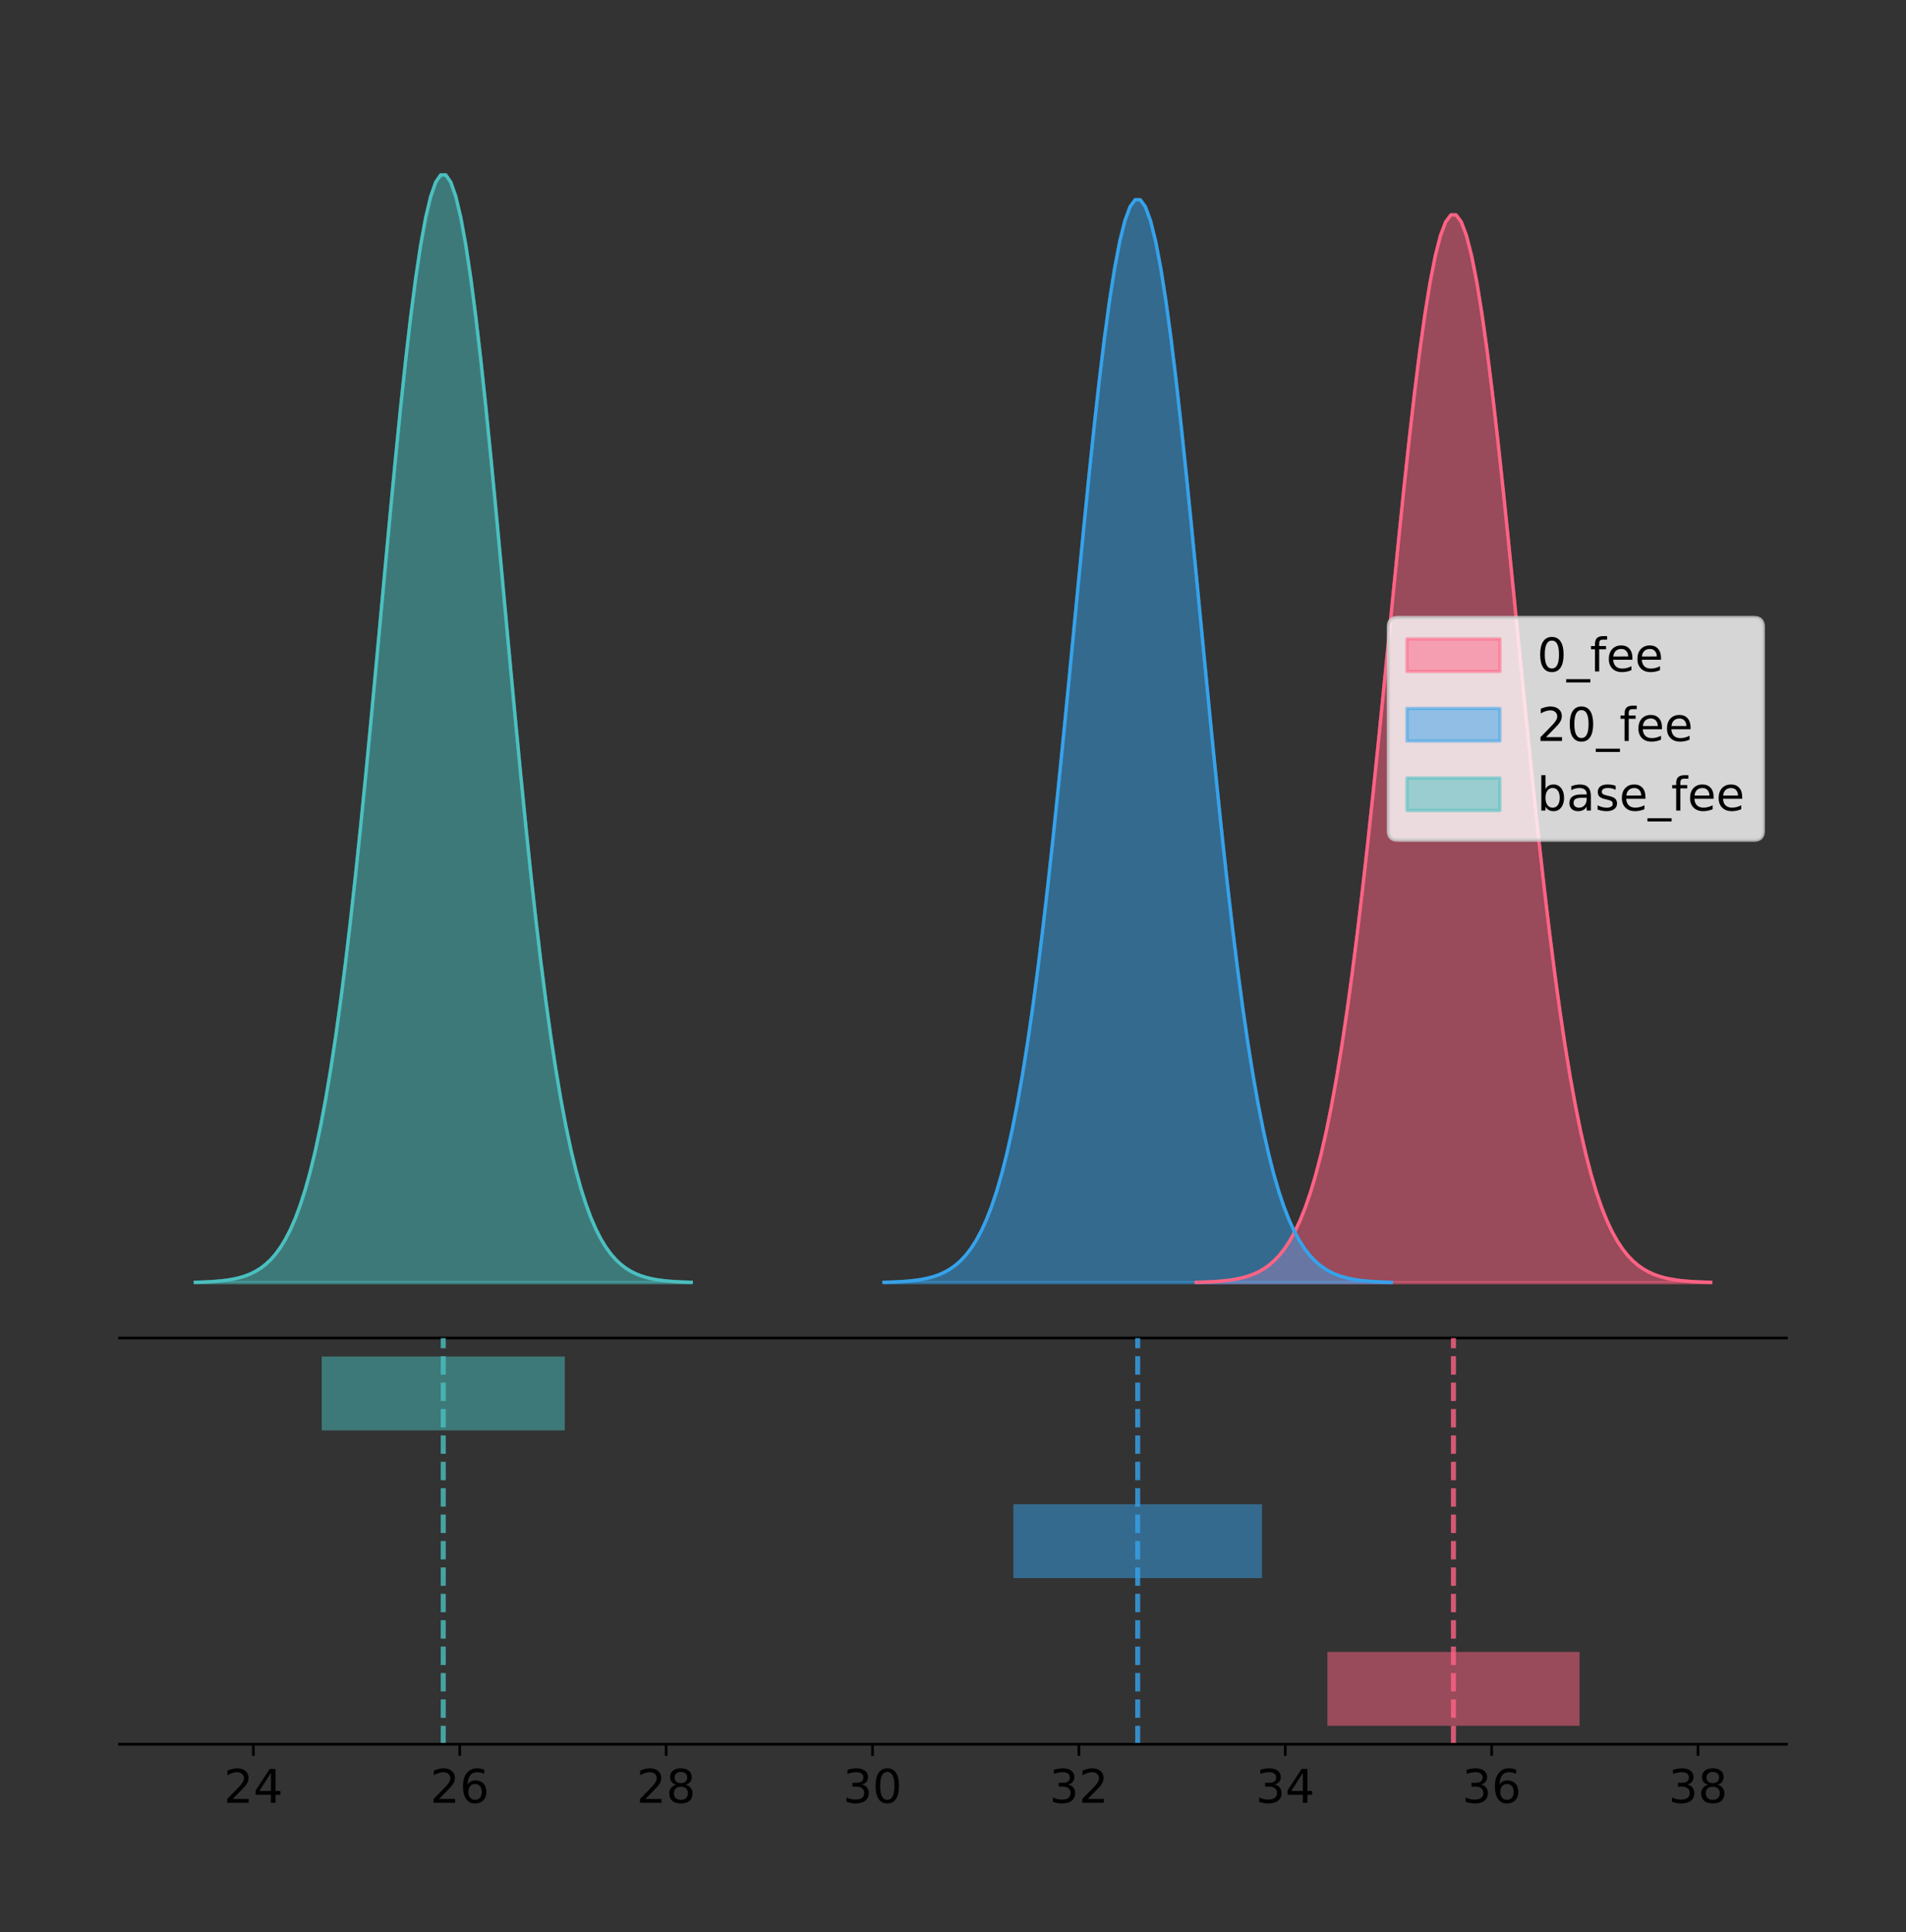 <?xml version="1.0" encoding="utf-8" standalone="no"?>
<!DOCTYPE svg PUBLIC "-//W3C//DTD SVG 1.1//EN"
  "http://www.w3.org/Graphics/SVG/1.1/DTD/svg11.dtd">
<!-- Created with matplotlib (https://matplotlib.org/) -->
<svg height="581.789pt" version="1.1" viewBox="0 0 574.2 581.789" width="574.2pt" xmlns="http://www.w3.org/2000/svg" xmlns:xlink="http://www.w3.org/1999/xlink">
 <rect x="0" y="0" width="574.2" height="581.789" fill="#333333" stroke="none"/>
 <defs>
  <style type="text/css">
*{stroke-linecap:butt;stroke-linejoin:round;}
  </style>
 </defs>
 <g id="figure_1">
  <g id="patch_1">
   <path d="M 0 581.789 
L 574.2 581.789 
L 574.2 0 
L 0 0 
z
" style="fill:none;"/>
  </g>
  <g id="axes_1">
   <g id="patch_2">
    <path d="M 36 402.93 
L 538.2 402.93 
L 538.2 36 
L 36 36 
z
" style="fill:none;"/>
   </g>
   <g id="PolyCollection_1">
    <defs>
     <path d="M 360.367 -195.538 
L 360.367 -195.646 
L 361.932 -195.687 
L 363.498 -195.741 
L 365.064 -195.814 
L 366.629 -195.911 
L 368.195 -196.039 
L 369.761 -196.205 
L 371.327 -196.422 
L 372.892 -196.701 
L 374.458 -197.058 
L 376.024 -197.511 
L 377.589 -198.084 
L 379.155 -198.801 
L 380.721 -199.692 
L 382.287 -200.793 
L 383.852 -202.143 
L 385.418 -203.784 
L 386.984 -205.767 
L 388.55 -208.145 
L 390.115 -210.973 
L 391.681 -214.314 
L 393.247 -218.228 
L 394.812 -222.78 
L 396.378 -228.033 
L 397.944 -234.045 
L 399.51 -240.874 
L 401.075 -248.566 
L 402.641 -257.159 
L 404.207 -266.679 
L 405.772 -277.135 
L 407.338 -288.519 
L 408.904 -300.801 
L 410.47 -313.93 
L 412.035 -327.83 
L 413.601 -342.399 
L 415.167 -357.512 
L 416.732 -373.018 
L 418.298 -388.742 
L 419.864 -404.49 
L 421.43 -420.051 
L 422.995 -435.201 
L 424.561 -449.708 
L 426.127 -463.339 
L 427.692 -475.864 
L 429.258 -487.065 
L 430.824 -496.74 
L 432.39 -504.711 
L 433.955 -510.828 
L 435.521 -514.972 
L 437.087 -517.065 
L 438.653 -517.065 
L 440.218 -514.972 
L 441.784 -510.828 
L 443.35 -504.711 
L 444.915 -496.74 
L 446.481 -487.065 
L 448.047 -475.864 
L 449.613 -463.339 
L 451.178 -449.708 
L 452.744 -435.201 
L 454.31 -420.051 
L 455.875 -404.49 
L 457.441 -388.742 
L 459.007 -373.018 
L 460.573 -357.512 
L 462.138 -342.399 
L 463.704 -327.83 
L 465.27 -313.93 
L 466.835 -300.801 
L 468.401 -288.519 
L 469.967 -277.135 
L 471.533 -266.679 
L 473.098 -257.159 
L 474.664 -248.566 
L 476.23 -240.874 
L 477.795 -234.045 
L 479.361 -228.033 
L 480.927 -222.78 
L 482.493 -218.228 
L 484.058 -214.314 
L 485.624 -210.973 
L 487.19 -208.145 
L 488.756 -205.767 
L 490.321 -203.784 
L 491.887 -202.143 
L 493.453 -200.793 
L 495.018 -199.692 
L 496.584 -198.801 
L 498.15 -198.084 
L 499.716 -197.511 
L 501.281 -197.058 
L 502.847 -196.701 
L 504.413 -196.422 
L 505.978 -196.205 
L 507.544 -196.039 
L 509.11 -195.911 
L 510.676 -195.814 
L 512.241 -195.741 
L 513.807 -195.687 
L 515.373 -195.646 
L 515.373 -195.538 
L 515.373 -195.538 
L 513.807 -195.538 
L 512.241 -195.538 
L 510.676 -195.538 
L 509.11 -195.538 
L 507.544 -195.538 
L 505.978 -195.538 
L 504.413 -195.538 
L 502.847 -195.538 
L 501.281 -195.538 
L 499.716 -195.538 
L 498.15 -195.538 
L 496.584 -195.538 
L 495.018 -195.538 
L 493.453 -195.538 
L 491.887 -195.538 
L 490.321 -195.538 
L 488.756 -195.538 
L 487.19 -195.538 
L 485.624 -195.538 
L 484.058 -195.538 
L 482.493 -195.538 
L 480.927 -195.538 
L 479.361 -195.538 
L 477.795 -195.538 
L 476.23 -195.538 
L 474.664 -195.538 
L 473.098 -195.538 
L 471.533 -195.538 
L 469.967 -195.538 
L 468.401 -195.538 
L 466.835 -195.538 
L 465.27 -195.538 
L 463.704 -195.538 
L 462.138 -195.538 
L 460.573 -195.538 
L 459.007 -195.538 
L 457.441 -195.538 
L 455.875 -195.538 
L 454.31 -195.538 
L 452.744 -195.538 
L 451.178 -195.538 
L 449.613 -195.538 
L 448.047 -195.538 
L 446.481 -195.538 
L 444.915 -195.538 
L 443.35 -195.538 
L 441.784 -195.538 
L 440.218 -195.538 
L 438.653 -195.538 
L 437.087 -195.538 
L 435.521 -195.538 
L 433.955 -195.538 
L 432.39 -195.538 
L 430.824 -195.538 
L 429.258 -195.538 
L 427.692 -195.538 
L 426.127 -195.538 
L 424.561 -195.538 
L 422.995 -195.538 
L 421.43 -195.538 
L 419.864 -195.538 
L 418.298 -195.538 
L 416.732 -195.538 
L 415.167 -195.538 
L 413.601 -195.538 
L 412.035 -195.538 
L 410.47 -195.538 
L 408.904 -195.538 
L 407.338 -195.538 
L 405.772 -195.538 
L 404.207 -195.538 
L 402.641 -195.538 
L 401.075 -195.538 
L 399.51 -195.538 
L 397.944 -195.538 
L 396.378 -195.538 
L 394.812 -195.538 
L 393.247 -195.538 
L 391.681 -195.538 
L 390.115 -195.538 
L 388.55 -195.538 
L 386.984 -195.538 
L 385.418 -195.538 
L 383.852 -195.538 
L 382.287 -195.538 
L 380.721 -195.538 
L 379.155 -195.538 
L 377.589 -195.538 
L 376.024 -195.538 
L 374.458 -195.538 
L 372.892 -195.538 
L 371.327 -195.538 
L 369.761 -195.538 
L 368.195 -195.538 
L 366.629 -195.538 
L 365.064 -195.538 
L 363.498 -195.538 
L 361.932 -195.538 
L 360.367 -195.538 
z
" id="m74e2a6f963" style="stroke:#ff6384;stroke-opacity:0.5;"/>
    </defs>
    <g clip-path="url(#p741402eec2)">
     <use style="fill:#ff6384;fill-opacity:0.5;stroke:#ff6384;stroke-opacity:0.5;" x="0" xlink:href="#m74e2a6f963" y="581.789"/>
    </g>
   </g>
   <g id="PolyCollection_2">
    <defs>
     <path d="M 266.327 -195.538 
L 266.327 -195.647 
L 267.871 -195.689 
L 269.415 -195.744 
L 270.959 -195.818 
L 272.502 -195.917 
L 274.046 -196.046 
L 275.59 -196.215 
L 277.134 -196.434 
L 278.677 -196.717 
L 280.221 -197.079 
L 281.765 -197.539 
L 283.309 -198.12 
L 284.853 -198.847 
L 286.396 -199.751 
L 287.94 -200.868 
L 289.484 -202.236 
L 291.028 -203.902 
L 292.572 -205.913 
L 294.115 -208.324 
L 295.659 -211.193 
L 297.203 -214.58 
L 298.747 -218.55 
L 300.29 -223.167 
L 301.834 -228.494 
L 303.378 -234.592 
L 304.922 -241.518 
L 306.466 -249.319 
L 308.009 -258.035 
L 309.553 -267.69 
L 311.097 -278.294 
L 312.641 -289.84 
L 314.185 -302.296 
L 315.728 -315.612 
L 317.272 -329.709 
L 318.816 -344.486 
L 320.36 -359.813 
L 321.903 -375.539 
L 323.447 -391.487 
L 324.991 -407.459 
L 326.535 -423.241 
L 328.079 -438.606 
L 329.622 -453.319 
L 331.166 -467.143 
L 332.71 -479.847 
L 334.254 -491.207 
L 335.798 -501.02 
L 337.341 -509.104 
L 338.885 -515.307 
L 340.429 -519.511 
L 341.973 -521.633 
L 343.516 -521.633 
L 345.06 -519.511 
L 346.604 -515.307 
L 348.148 -509.104 
L 349.692 -501.02 
L 351.235 -491.207 
L 352.779 -479.847 
L 354.323 -467.143 
L 355.867 -453.319 
L 357.411 -438.606 
L 358.954 -423.241 
L 360.498 -407.459 
L 362.042 -391.487 
L 363.586 -375.539 
L 365.129 -359.813 
L 366.673 -344.486 
L 368.217 -329.709 
L 369.761 -315.612 
L 371.305 -302.296 
L 372.848 -289.84 
L 374.392 -278.294 
L 375.936 -267.69 
L 377.48 -258.035 
L 379.024 -249.319 
L 380.567 -241.518 
L 382.111 -234.592 
L 383.655 -228.494 
L 385.199 -223.167 
L 386.742 -218.55 
L 388.286 -214.58 
L 389.83 -211.193 
L 391.374 -208.324 
L 392.918 -205.913 
L 394.461 -203.902 
L 396.005 -202.236 
L 397.549 -200.868 
L 399.093 -199.751 
L 400.637 -198.847 
L 402.18 -198.12 
L 403.724 -197.539 
L 405.268 -197.079 
L 406.812 -196.717 
L 408.355 -196.434 
L 409.899 -196.215 
L 411.443 -196.046 
L 412.987 -195.917 
L 414.531 -195.818 
L 416.074 -195.744 
L 417.618 -195.689 
L 419.162 -195.647 
L 419.162 -195.538 
L 419.162 -195.538 
L 417.618 -195.538 
L 416.074 -195.538 
L 414.531 -195.538 
L 412.987 -195.538 
L 411.443 -195.538 
L 409.899 -195.538 
L 408.355 -195.538 
L 406.812 -195.538 
L 405.268 -195.538 
L 403.724 -195.538 
L 402.18 -195.538 
L 400.637 -195.538 
L 399.093 -195.538 
L 397.549 -195.538 
L 396.005 -195.538 
L 394.461 -195.538 
L 392.918 -195.538 
L 391.374 -195.538 
L 389.83 -195.538 
L 388.286 -195.538 
L 386.742 -195.538 
L 385.199 -195.538 
L 383.655 -195.538 
L 382.111 -195.538 
L 380.567 -195.538 
L 379.024 -195.538 
L 377.48 -195.538 
L 375.936 -195.538 
L 374.392 -195.538 
L 372.848 -195.538 
L 371.305 -195.538 
L 369.761 -195.538 
L 368.217 -195.538 
L 366.673 -195.538 
L 365.129 -195.538 
L 363.586 -195.538 
L 362.042 -195.538 
L 360.498 -195.538 
L 358.954 -195.538 
L 357.411 -195.538 
L 355.867 -195.538 
L 354.323 -195.538 
L 352.779 -195.538 
L 351.235 -195.538 
L 349.692 -195.538 
L 348.148 -195.538 
L 346.604 -195.538 
L 345.06 -195.538 
L 343.516 -195.538 
L 341.973 -195.538 
L 340.429 -195.538 
L 338.885 -195.538 
L 337.341 -195.538 
L 335.798 -195.538 
L 334.254 -195.538 
L 332.71 -195.538 
L 331.166 -195.538 
L 329.622 -195.538 
L 328.079 -195.538 
L 326.535 -195.538 
L 324.991 -195.538 
L 323.447 -195.538 
L 321.903 -195.538 
L 320.36 -195.538 
L 318.816 -195.538 
L 317.272 -195.538 
L 315.728 -195.538 
L 314.185 -195.538 
L 312.641 -195.538 
L 311.097 -195.538 
L 309.553 -195.538 
L 308.009 -195.538 
L 306.466 -195.538 
L 304.922 -195.538 
L 303.378 -195.538 
L 301.834 -195.538 
L 300.29 -195.538 
L 298.747 -195.538 
L 297.203 -195.538 
L 295.659 -195.538 
L 294.115 -195.538 
L 292.572 -195.538 
L 291.028 -195.538 
L 289.484 -195.538 
L 287.94 -195.538 
L 286.396 -195.538 
L 284.853 -195.538 
L 283.309 -195.538 
L 281.765 -195.538 
L 280.221 -195.538 
L 278.677 -195.538 
L 277.134 -195.538 
L 275.59 -195.538 
L 274.046 -195.538 
L 272.502 -195.538 
L 270.959 -195.538 
L 269.415 -195.538 
L 267.871 -195.538 
L 266.327 -195.538 
z
" id="m1256fd3ea9" style="stroke:#36a2eb;stroke-opacity:0.5;"/>
    </defs>
    <g clip-path="url(#p741402eec2)">
     <use style="fill:#36a2eb;fill-opacity:0.5;stroke:#36a2eb;stroke-opacity:0.5;" x="0" xlink:href="#m1256fd3ea9" y="581.789"/>
    </g>
   </g>
   <g id="PolyCollection_3">
    <defs>
     <path d="M 58.827 -195.538 
L 58.827 -195.65 
L 60.336 -195.692 
L 61.846 -195.749 
L 63.355 -195.825 
L 64.864 -195.925 
L 66.373 -196.058 
L 67.882 -196.23 
L 69.392 -196.455 
L 70.901 -196.744 
L 72.41 -197.115 
L 73.919 -197.585 
L 75.428 -198.179 
L 76.937 -198.923 
L 78.447 -199.848 
L 79.956 -200.99 
L 81.465 -202.39 
L 82.974 -204.093 
L 84.483 -206.151 
L 85.992 -208.617 
L 87.502 -211.552 
L 89.011 -215.017 
L 90.52 -219.078 
L 92.029 -223.801 
L 93.538 -229.25 
L 95.048 -235.488 
L 96.557 -242.572 
L 98.066 -250.552 
L 99.575 -259.468 
L 101.084 -269.344 
L 102.593 -280.192 
L 104.103 -292.002 
L 105.612 -304.744 
L 107.121 -318.365 
L 108.63 -332.786 
L 110.139 -347.901 
L 111.649 -363.58 
L 113.158 -379.667 
L 114.667 -395.98 
L 116.176 -412.318 
L 117.685 -428.462 
L 119.194 -444.18 
L 120.704 -459.23 
L 122.213 -473.372 
L 123.722 -486.366 
L 125.231 -497.987 
L 126.74 -508.025 
L 128.25 -516.294 
L 129.759 -522.64 
L 131.268 -526.94 
L 132.777 -529.111 
L 134.286 -529.111 
L 135.795 -526.94 
L 137.305 -522.64 
L 138.814 -516.294 
L 140.323 -508.025 
L 141.832 -497.987 
L 143.341 -486.366 
L 144.85 -473.372 
L 146.36 -459.23 
L 147.869 -444.18 
L 149.378 -428.462 
L 150.887 -412.318 
L 152.396 -395.98 
L 153.906 -379.667 
L 155.415 -363.58 
L 156.924 -347.901 
L 158.433 -332.786 
L 159.942 -318.365 
L 161.451 -304.744 
L 162.961 -292.002 
L 164.47 -280.192 
L 165.979 -269.344 
L 167.488 -259.468 
L 168.997 -250.552 
L 170.507 -242.572 
L 172.016 -235.488 
L 173.525 -229.25 
L 175.034 -223.801 
L 176.543 -219.078 
L 178.052 -215.017 
L 179.562 -211.552 
L 181.071 -208.617 
L 182.58 -206.151 
L 184.089 -204.093 
L 185.598 -202.39 
L 187.107 -200.99 
L 188.617 -199.848 
L 190.126 -198.923 
L 191.635 -198.179 
L 193.144 -197.585 
L 194.653 -197.115 
L 196.163 -196.744 
L 197.672 -196.455 
L 199.181 -196.23 
L 200.69 -196.058 
L 202.199 -195.925 
L 203.708 -195.825 
L 205.218 -195.749 
L 206.727 -195.692 
L 208.236 -195.65 
L 208.236 -195.538 
L 208.236 -195.538 
L 206.727 -195.538 
L 205.218 -195.538 
L 203.708 -195.538 
L 202.199 -195.538 
L 200.69 -195.538 
L 199.181 -195.538 
L 197.672 -195.538 
L 196.163 -195.538 
L 194.653 -195.538 
L 193.144 -195.538 
L 191.635 -195.538 
L 190.126 -195.538 
L 188.617 -195.538 
L 187.107 -195.538 
L 185.598 -195.538 
L 184.089 -195.538 
L 182.58 -195.538 
L 181.071 -195.538 
L 179.562 -195.538 
L 178.052 -195.538 
L 176.543 -195.538 
L 175.034 -195.538 
L 173.525 -195.538 
L 172.016 -195.538 
L 170.507 -195.538 
L 168.997 -195.538 
L 167.488 -195.538 
L 165.979 -195.538 
L 164.47 -195.538 
L 162.961 -195.538 
L 161.451 -195.538 
L 159.942 -195.538 
L 158.433 -195.538 
L 156.924 -195.538 
L 155.415 -195.538 
L 153.906 -195.538 
L 152.396 -195.538 
L 150.887 -195.538 
L 149.378 -195.538 
L 147.869 -195.538 
L 146.36 -195.538 
L 144.85 -195.538 
L 143.341 -195.538 
L 141.832 -195.538 
L 140.323 -195.538 
L 138.814 -195.538 
L 137.305 -195.538 
L 135.795 -195.538 
L 134.286 -195.538 
L 132.777 -195.538 
L 131.268 -195.538 
L 129.759 -195.538 
L 128.25 -195.538 
L 126.74 -195.538 
L 125.231 -195.538 
L 123.722 -195.538 
L 122.213 -195.538 
L 120.704 -195.538 
L 119.194 -195.538 
L 117.685 -195.538 
L 116.176 -195.538 
L 114.667 -195.538 
L 113.158 -195.538 
L 111.649 -195.538 
L 110.139 -195.538 
L 108.63 -195.538 
L 107.121 -195.538 
L 105.612 -195.538 
L 104.103 -195.538 
L 102.593 -195.538 
L 101.084 -195.538 
L 99.575 -195.538 
L 98.066 -195.538 
L 96.557 -195.538 
L 95.048 -195.538 
L 93.538 -195.538 
L 92.029 -195.538 
L 90.52 -195.538 
L 89.011 -195.538 
L 87.502 -195.538 
L 85.992 -195.538 
L 84.483 -195.538 
L 82.974 -195.538 
L 81.465 -195.538 
L 79.956 -195.538 
L 78.447 -195.538 
L 76.937 -195.538 
L 75.428 -195.538 
L 73.919 -195.538 
L 72.41 -195.538 
L 70.901 -195.538 
L 69.392 -195.538 
L 67.882 -195.538 
L 66.373 -195.538 
L 64.864 -195.538 
L 63.355 -195.538 
L 61.846 -195.538 
L 60.336 -195.538 
L 58.827 -195.538 
z
" id="m76ec51b181" style="stroke:#4bc0c0;stroke-opacity:0.5;"/>
    </defs>
    <g clip-path="url(#p741402eec2)">
     <use style="fill:#4bc0c0;fill-opacity:0.5;stroke:#4bc0c0;stroke-opacity:0.5;" x="0" xlink:href="#m76ec51b181" y="581.789"/>
    </g>
   </g>
   <g id="line2d_1">
    <path clip-path="url(#p741402eec2)" d="M 360.367 386.143 
L 361.932 386.103 
L 363.498 386.048 
L 365.064 385.975 
L 366.629 385.878 
L 368.195 385.751 
L 369.761 385.584 
L 371.327 385.368 
L 372.892 385.089 
L 374.458 384.732 
L 376.024 384.278 
L 377.589 383.706 
L 379.155 382.989 
L 380.721 382.097 
L 382.287 380.996 
L 383.852 379.647 
L 385.418 378.005 
L 386.984 376.022 
L 388.55 373.645 
L 390.115 370.816 
L 391.681 367.476 
L 393.247 363.561 
L 394.812 359.009 
L 396.378 353.757 
L 397.944 347.744 
L 399.51 340.916 
L 401.075 333.224 
L 402.641 324.63 
L 404.207 315.11 
L 405.772 304.654 
L 407.338 293.271 
L 408.904 280.988 
L 410.47 267.859 
L 412.035 253.96 
L 413.601 239.39 
L 415.167 224.277 
L 416.732 208.772 
L 418.298 193.047 
L 419.864 177.299 
L 421.43 161.738 
L 422.995 146.588 
L 424.561 132.081 
L 426.127 118.451 
L 427.692 105.925 
L 429.258 94.724 
L 430.824 85.049 
L 432.39 77.078 
L 433.955 70.962 
L 435.521 66.817 
L 437.087 64.724 
L 438.653 64.724 
L 440.218 66.817 
L 441.784 70.962 
L 443.35 77.078 
L 444.915 85.049 
L 446.481 94.724 
L 448.047 105.925 
L 449.613 118.451 
L 451.178 132.081 
L 452.744 146.588 
L 454.31 161.738 
L 455.875 177.299 
L 457.441 193.047 
L 459.007 208.772 
L 460.573 224.277 
L 462.138 239.39 
L 463.704 253.96 
L 465.27 267.859 
L 466.835 280.988 
L 468.401 293.271 
L 469.967 304.654 
L 471.533 315.11 
L 473.098 324.63 
L 474.664 333.224 
L 476.23 340.916 
L 477.795 347.744 
L 479.361 353.757 
L 480.927 359.009 
L 482.493 363.561 
L 484.058 367.476 
L 485.624 370.816 
L 487.19 373.645 
L 488.756 376.022 
L 490.321 378.005 
L 491.887 379.647 
L 493.453 380.996 
L 495.018 382.097 
L 496.584 382.989 
L 498.15 383.706 
L 499.716 384.278 
L 501.281 384.732 
L 502.847 385.089 
L 504.413 385.368 
L 505.978 385.584 
L 507.544 385.751 
L 509.11 385.878 
L 510.676 385.975 
L 512.241 386.048 
L 513.807 386.103 
L 515.373 386.143 
" style="fill:none;stroke:#ff6384;stroke-linecap:square;"/>
   </g>
   <g id="line2d_2">
    <path clip-path="url(#p741402eec2)" d="M 266.327 386.142 
L 267.871 386.101 
L 269.415 386.045 
L 270.959 385.971 
L 272.502 385.873 
L 274.046 385.743 
L 275.59 385.574 
L 277.134 385.355 
L 278.677 385.072 
L 280.221 384.71 
L 281.765 384.25 
L 283.309 383.67 
L 284.853 382.942 
L 286.396 382.038 
L 287.94 380.922 
L 289.484 379.553 
L 291.028 377.888 
L 292.572 375.877 
L 294.115 373.466 
L 295.659 370.597 
L 297.203 367.209 
L 298.747 363.239 
L 300.29 358.622 
L 301.834 353.295 
L 303.378 347.197 
L 304.922 340.271 
L 306.466 332.47 
L 308.009 323.755 
L 309.553 314.1 
L 311.097 303.495 
L 312.641 291.95 
L 314.185 279.493 
L 315.728 266.177 
L 317.272 252.08 
L 318.816 237.304 
L 320.36 221.976 
L 321.903 206.25 
L 323.447 190.303 
L 324.991 174.331 
L 326.535 158.548 
L 328.079 143.183 
L 329.622 128.47 
L 331.166 114.646 
L 332.71 101.943 
L 334.254 90.583 
L 335.798 80.77 
L 337.341 72.686 
L 338.885 66.482 
L 340.429 62.279 
L 341.973 60.156 
L 343.516 60.156 
L 345.06 62.279 
L 346.604 66.482 
L 348.148 72.686 
L 349.692 80.77 
L 351.235 90.583 
L 352.779 101.943 
L 354.323 114.646 
L 355.867 128.47 
L 357.411 143.183 
L 358.954 158.548 
L 360.498 174.331 
L 362.042 190.303 
L 363.586 206.25 
L 365.129 221.976 
L 366.673 237.304 
L 368.217 252.08 
L 369.761 266.177 
L 371.305 279.493 
L 372.848 291.95 
L 374.392 303.495 
L 375.936 314.1 
L 377.48 323.755 
L 379.024 332.47 
L 380.567 340.271 
L 382.111 347.197 
L 383.655 353.295 
L 385.199 358.622 
L 386.742 363.239 
L 388.286 367.209 
L 389.83 370.597 
L 391.374 373.466 
L 392.918 375.877 
L 394.461 377.888 
L 396.005 379.553 
L 397.549 380.922 
L 399.093 382.038 
L 400.637 382.942 
L 402.18 383.67 
L 403.724 384.25 
L 405.268 384.71 
L 406.812 385.072 
L 408.355 385.355 
L 409.899 385.574 
L 411.443 385.743 
L 412.987 385.873 
L 414.531 385.971 
L 416.074 386.045 
L 417.618 386.101 
L 419.162 386.142 
" style="fill:none;stroke:#36a2eb;stroke-linecap:square;"/>
   </g>
   <g id="line2d_3">
    <path clip-path="url(#p741402eec2)" d="M 58.827 386.139 
L 60.336 386.097 
L 61.846 386.04 
L 63.355 385.965 
L 64.864 385.864 
L 66.373 385.732 
L 67.882 385.559 
L 69.392 385.334 
L 70.901 385.045 
L 72.41 384.675 
L 73.919 384.204 
L 75.428 383.61 
L 76.937 382.867 
L 78.447 381.941 
L 79.956 380.799 
L 81.465 379.399 
L 82.974 377.696 
L 84.483 375.639 
L 85.992 373.172 
L 87.502 370.238 
L 89.011 366.772 
L 90.52 362.711 
L 92.029 357.989 
L 93.538 352.539 
L 95.048 346.301 
L 96.557 339.217 
L 98.066 331.237 
L 99.575 322.322 
L 101.084 312.445 
L 102.593 301.597 
L 104.103 289.787 
L 105.612 277.045 
L 107.121 263.424 
L 108.63 249.004 
L 110.139 233.888 
L 111.649 218.209 
L 113.158 202.123 
L 114.667 185.809 
L 116.176 169.471 
L 117.685 153.327 
L 119.194 137.61 
L 120.704 122.559 
L 122.213 108.418 
L 123.722 95.423 
L 125.231 83.803 
L 126.74 73.765 
L 128.25 65.495 
L 129.759 59.15 
L 131.268 54.85 
L 132.777 52.679 
L 134.286 52.679 
L 135.795 54.85 
L 137.305 59.15 
L 138.814 65.495 
L 140.323 73.765 
L 141.832 83.803 
L 143.341 95.423 
L 144.85 108.418 
L 146.36 122.559 
L 147.869 137.61 
L 149.378 153.327 
L 150.887 169.471 
L 152.396 185.809 
L 153.906 202.123 
L 155.415 218.209 
L 156.924 233.888 
L 158.433 249.004 
L 159.942 263.424 
L 161.451 277.045 
L 162.961 289.787 
L 164.47 301.597 
L 165.979 312.445 
L 167.488 322.322 
L 168.997 331.237 
L 170.507 339.217 
L 172.016 346.301 
L 173.525 352.539 
L 175.034 357.989 
L 176.543 362.711 
L 178.052 366.772 
L 179.562 370.238 
L 181.071 373.172 
L 182.58 375.639 
L 184.089 377.696 
L 185.598 379.399 
L 187.107 380.799 
L 188.617 381.941 
L 190.126 382.867 
L 191.635 383.61 
L 193.144 384.204 
L 194.653 384.675 
L 196.163 385.045 
L 197.672 385.334 
L 199.181 385.559 
L 200.69 385.732 
L 202.199 385.864 
L 203.708 385.965 
L 205.218 386.04 
L 206.727 386.097 
L 208.236 386.139 
" style="fill:none;stroke:#4bc0c0;stroke-linecap:square;"/>
   </g>
   <g id="patch_3">
    <path d="M 36 402.93 
L 538.2 402.93 
" style="fill:none;stroke:#000000;stroke-linecap:square;stroke-linejoin:miter;stroke-width:0.8;"/>
   </g>
   <g id="legend_1">
    <g id="patch_4">
     <path d="M 421.068 252.973 
L 528.4 252.973 
Q 531.2 252.973 531.2 250.173 
L 531.2 188.757 
Q 531.2 185.957 528.4 185.957 
L 421.068 185.957 
Q 418.268 185.957 418.268 188.757 
L 418.268 250.173 
Q 418.268 252.973 421.068 252.973 
z
" style="fill:#ffffff;opacity:0.8;stroke:#cccccc;stroke-linejoin:miter;"/>
    </g>
    <g id="patch_5">
     <path d="M 423.868 202.195 
L 451.868 202.195 
L 451.868 192.395 
L 423.868 192.395 
z
" style="fill:#ff6384;opacity:0.5;stroke:#ff6384;stroke-linejoin:miter;"/>
    </g>
    <g id="text_1">
     <!-- 0_fee -->
     <defs>
      <path d="M 31.781 66.406 
Q 24.172 66.406 20.328 58.906 
Q 16.5 51.422 16.5 36.375 
Q 16.5 21.391 20.328 13.891 
Q 24.172 6.391 31.781 6.391 
Q 39.453 6.391 43.281 13.891 
Q 47.125 21.391 47.125 36.375 
Q 47.125 51.422 43.281 58.906 
Q 39.453 66.406 31.781 66.406 
z
M 31.781 74.219 
Q 44.047 74.219 50.516 64.516 
Q 56.984 54.828 56.984 36.375 
Q 56.984 17.969 50.516 8.266 
Q 44.047 -1.422 31.781 -1.422 
Q 19.531 -1.422 13.062 8.266 
Q 6.594 17.969 6.594 36.375 
Q 6.594 54.828 13.062 64.516 
Q 19.531 74.219 31.781 74.219 
z
" id="DejaVuSans-48"/>
      <path d="M 50.984 -16.609 
L 50.984 -23.578 
L -0.984 -23.578 
L -0.984 -16.609 
z
" id="DejaVuSans-95"/>
      <path d="M 37.109 75.984 
L 37.109 68.5 
L 28.516 68.5 
Q 23.688 68.5 21.797 66.547 
Q 19.922 64.594 19.922 59.516 
L 19.922 54.688 
L 34.719 54.688 
L 34.719 47.703 
L 19.922 47.703 
L 19.922 0 
L 10.891 0 
L 10.891 47.703 
L 2.297 47.703 
L 2.297 54.688 
L 10.891 54.688 
L 10.891 58.5 
Q 10.891 67.625 15.141 71.797 
Q 19.391 75.984 28.609 75.984 
z
" id="DejaVuSans-102"/>
      <path d="M 56.203 29.594 
L 56.203 25.203 
L 14.891 25.203 
Q 15.484 15.922 20.484 11.062 
Q 25.484 6.203 34.422 6.203 
Q 39.594 6.203 44.453 7.469 
Q 49.312 8.734 54.109 11.281 
L 54.109 2.781 
Q 49.266 0.734 44.188 -0.344 
Q 39.109 -1.422 33.891 -1.422 
Q 20.797 -1.422 13.156 6.188 
Q 5.516 13.812 5.516 26.812 
Q 5.516 40.234 12.766 48.109 
Q 20.016 56 32.328 56 
Q 43.359 56 49.781 48.891 
Q 56.203 41.797 56.203 29.594 
z
M 47.219 32.234 
Q 47.125 39.594 43.094 43.984 
Q 39.062 48.391 32.422 48.391 
Q 24.906 48.391 20.391 44.141 
Q 15.875 39.891 15.188 32.172 
z
" id="DejaVuSans-101"/>
     </defs>
     <g transform="translate(463.068 202.195)scale(0.14 -0.14)">
      <use xlink:href="#DejaVuSans-48"/>
      <use x="63.623" xlink:href="#DejaVuSans-95"/>
      <use x="113.623" xlink:href="#DejaVuSans-102"/>
      <use x="148.828" xlink:href="#DejaVuSans-101"/>
      <use x="210.352" xlink:href="#DejaVuSans-101"/>
     </g>
    </g>
    <g id="patch_6">
     <path d="M 423.868 223.133 
L 451.868 223.133 
L 451.868 213.333 
L 423.868 213.333 
z
" style="fill:#36a2eb;opacity:0.5;stroke:#36a2eb;stroke-linejoin:miter;"/>
    </g>
    <g id="text_2">
     <!-- 20_fee -->
     <defs>
      <path d="M 19.188 8.297 
L 53.609 8.297 
L 53.609 0 
L 7.328 0 
L 7.328 8.297 
Q 12.938 14.109 22.625 23.891 
Q 32.328 33.688 34.812 36.531 
Q 39.547 41.844 41.422 45.531 
Q 43.312 49.219 43.312 52.781 
Q 43.312 58.594 39.234 62.25 
Q 35.156 65.922 28.609 65.922 
Q 23.969 65.922 18.812 64.312 
Q 13.672 62.703 7.812 59.422 
L 7.812 69.391 
Q 13.766 71.781 18.938 73 
Q 24.125 74.219 28.422 74.219 
Q 39.75 74.219 46.484 68.547 
Q 53.219 62.891 53.219 53.422 
Q 53.219 48.922 51.531 44.891 
Q 49.859 40.875 45.406 35.406 
Q 44.188 33.984 37.641 27.219 
Q 31.109 20.453 19.188 8.297 
z
" id="DejaVuSans-50"/>
     </defs>
     <g transform="translate(463.068 223.133)scale(0.14 -0.14)">
      <use xlink:href="#DejaVuSans-50"/>
      <use x="63.623" xlink:href="#DejaVuSans-48"/>
      <use x="127.246" xlink:href="#DejaVuSans-95"/>
      <use x="177.246" xlink:href="#DejaVuSans-102"/>
      <use x="212.451" xlink:href="#DejaVuSans-101"/>
      <use x="273.975" xlink:href="#DejaVuSans-101"/>
     </g>
    </g>
    <g id="patch_7">
     <path d="M 423.868 244.072 
L 451.868 244.072 
L 451.868 234.272 
L 423.868 234.272 
z
" style="fill:#4bc0c0;opacity:0.5;stroke:#4bc0c0;stroke-linejoin:miter;"/>
    </g>
    <g id="text_3">
     <!-- base_fee -->
     <defs>
      <path d="M 48.688 27.297 
Q 48.688 37.203 44.609 42.844 
Q 40.531 48.484 33.406 48.484 
Q 26.266 48.484 22.188 42.844 
Q 18.109 37.203 18.109 27.297 
Q 18.109 17.391 22.188 11.75 
Q 26.266 6.109 33.406 6.109 
Q 40.531 6.109 44.609 11.75 
Q 48.688 17.391 48.688 27.297 
z
M 18.109 46.391 
Q 20.953 51.266 25.266 53.625 
Q 29.594 56 35.594 56 
Q 45.562 56 51.781 48.094 
Q 58.016 40.188 58.016 27.297 
Q 58.016 14.406 51.781 6.484 
Q 45.562 -1.422 35.594 -1.422 
Q 29.594 -1.422 25.266 0.953 
Q 20.953 3.328 18.109 8.203 
L 18.109 0 
L 9.078 0 
L 9.078 75.984 
L 18.109 75.984 
z
" id="DejaVuSans-98"/>
      <path d="M 34.281 27.484 
Q 23.391 27.484 19.188 25 
Q 14.984 22.516 14.984 16.5 
Q 14.984 11.719 18.141 8.906 
Q 21.297 6.109 26.703 6.109 
Q 34.188 6.109 38.703 11.406 
Q 43.219 16.703 43.219 25.484 
L 43.219 27.484 
z
M 52.203 31.203 
L 52.203 0 
L 43.219 0 
L 43.219 8.297 
Q 40.141 3.328 35.547 0.953 
Q 30.953 -1.422 24.312 -1.422 
Q 15.922 -1.422 10.953 3.297 
Q 6 8.016 6 15.922 
Q 6 25.141 12.172 29.828 
Q 18.359 34.516 30.609 34.516 
L 43.219 34.516 
L 43.219 35.406 
Q 43.219 41.609 39.141 45 
Q 35.062 48.391 27.688 48.391 
Q 23 48.391 18.547 47.266 
Q 14.109 46.141 10.016 43.891 
L 10.016 52.203 
Q 14.938 54.109 19.578 55.047 
Q 24.219 56 28.609 56 
Q 40.484 56 46.344 49.844 
Q 52.203 43.703 52.203 31.203 
z
" id="DejaVuSans-97"/>
      <path d="M 44.281 53.078 
L 44.281 44.578 
Q 40.484 46.531 36.375 47.5 
Q 32.281 48.484 27.875 48.484 
Q 21.188 48.484 17.844 46.438 
Q 14.5 44.391 14.5 40.281 
Q 14.5 37.156 16.891 35.375 
Q 19.281 33.594 26.516 31.984 
L 29.594 31.297 
Q 39.156 29.25 43.188 25.516 
Q 47.219 21.781 47.219 15.094 
Q 47.219 7.469 41.188 3.016 
Q 35.156 -1.422 24.609 -1.422 
Q 20.219 -1.422 15.453 -0.562 
Q 10.688 0.297 5.422 2 
L 5.422 11.281 
Q 10.406 8.688 15.234 7.391 
Q 20.062 6.109 24.812 6.109 
Q 31.156 6.109 34.562 8.281 
Q 37.984 10.453 37.984 14.406 
Q 37.984 18.062 35.516 20.016 
Q 33.062 21.969 24.703 23.781 
L 21.578 24.516 
Q 13.234 26.266 9.516 29.906 
Q 5.812 33.547 5.812 39.891 
Q 5.812 47.609 11.281 51.797 
Q 16.75 56 26.812 56 
Q 31.781 56 36.172 55.266 
Q 40.578 54.547 44.281 53.078 
z
" id="DejaVuSans-115"/>
     </defs>
     <g transform="translate(463.068 244.072)scale(0.14 -0.14)">
      <use xlink:href="#DejaVuSans-98"/>
      <use x="63.477" xlink:href="#DejaVuSans-97"/>
      <use x="124.756" xlink:href="#DejaVuSans-115"/>
      <use x="176.855" xlink:href="#DejaVuSans-101"/>
      <use x="238.379" xlink:href="#DejaVuSans-95"/>
      <use x="288.379" xlink:href="#DejaVuSans-102"/>
      <use x="323.584" xlink:href="#DejaVuSans-101"/>
      <use x="385.107" xlink:href="#DejaVuSans-101"/>
     </g>
    </g>
   </g>
  </g>
  <g id="axes_2">
   <g id="patch_8">
    <path d="M 36 525.24 
L 538.2 525.24 
L 538.2 402.93 
L 36 402.93 
z
" style="fill:none;"/>
   </g>
   <g id="patch_9">
    <path clip-path="url(#p68b189262e)" d="M 399.893 519.68 
L 475.846 519.68 
L 475.846 497.442 
L 399.893 497.442 
z
" style="fill:#ff6384;opacity:0.5;"/>
   </g>
   <g id="patch_10">
    <path clip-path="url(#p68b189262e)" d="M 305.3 475.204 
L 380.189 475.204 
L 380.189 452.966 
L 305.3 452.966 
z
" style="fill:#36a2eb;opacity:0.5;"/>
   </g>
   <g id="patch_11">
    <path clip-path="url(#p68b189262e)" d="M 96.926 430.728 
L 170.137 430.728 
L 170.137 408.49 
L 96.926 408.49 
z
" style="fill:#4bc0c0;opacity:0.5;"/>
   </g>
   <g id="matplotlib.axis_1">
    <g id="xtick_1">
     <g id="line2d_4">
      <defs>
       <path d="M 0 0 
L 0 3.5 
" id="mf28dbae2bd" style="stroke:#000000;stroke-width:0.8;"/>
      </defs>
      <g>
       <use style="stroke:#000000;stroke-width:0.8;" x="76.332" xlink:href="#mf28dbae2bd" y="525.24"/>
      </g>
     </g>
     <g id="text_4">
      <!-- 24 -->
      <defs>
       <path d="M 37.797 64.312 
L 12.891 25.391 
L 37.797 25.391 
z
M 35.203 72.906 
L 47.609 72.906 
L 47.609 25.391 
L 58.016 25.391 
L 58.016 17.188 
L 47.609 17.188 
L 47.609 0 
L 37.797 0 
L 37.797 17.188 
L 4.891 17.188 
L 4.891 26.703 
z
" id="DejaVuSans-52"/>
      </defs>
      <g transform="translate(67.425 542.878)scale(0.14 -0.14)">
       <use xlink:href="#DejaVuSans-50"/>
       <use x="63.623" xlink:href="#DejaVuSans-52"/>
      </g>
     </g>
    </g>
    <g id="xtick_2">
     <g id="line2d_5">
      <g>
       <use style="stroke:#000000;stroke-width:0.8;" x="138.505" xlink:href="#mf28dbae2bd" y="525.24"/>
      </g>
     </g>
     <g id="text_5">
      <!-- 26 -->
      <defs>
       <path d="M 33.016 40.375 
Q 26.375 40.375 22.484 35.828 
Q 18.609 31.297 18.609 23.391 
Q 18.609 15.531 22.484 10.953 
Q 26.375 6.391 33.016 6.391 
Q 39.656 6.391 43.531 10.953 
Q 47.406 15.531 47.406 23.391 
Q 47.406 31.297 43.531 35.828 
Q 39.656 40.375 33.016 40.375 
z
M 52.594 71.297 
L 52.594 62.312 
Q 48.875 64.062 45.094 64.984 
Q 41.312 65.922 37.594 65.922 
Q 27.828 65.922 22.672 59.328 
Q 17.531 52.734 16.797 39.406 
Q 19.672 43.656 24.016 45.922 
Q 28.375 48.188 33.594 48.188 
Q 44.578 48.188 50.953 41.516 
Q 57.328 34.859 57.328 23.391 
Q 57.328 12.156 50.688 5.359 
Q 44.047 -1.422 33.016 -1.422 
Q 20.359 -1.422 13.672 8.266 
Q 6.984 17.969 6.984 36.375 
Q 6.984 53.656 15.188 63.938 
Q 23.391 74.219 37.203 74.219 
Q 40.922 74.219 44.703 73.484 
Q 48.484 72.75 52.594 71.297 
z
" id="DejaVuSans-54"/>
      </defs>
      <g transform="translate(129.598 542.878)scale(0.14 -0.14)">
       <use xlink:href="#DejaVuSans-50"/>
       <use x="63.623" xlink:href="#DejaVuSans-54"/>
      </g>
     </g>
    </g>
    <g id="xtick_3">
     <g id="line2d_6">
      <g>
       <use style="stroke:#000000;stroke-width:0.8;" x="200.679" xlink:href="#mf28dbae2bd" y="525.24"/>
      </g>
     </g>
     <g id="text_6">
      <!-- 28 -->
      <defs>
       <path d="M 31.781 34.625 
Q 24.75 34.625 20.719 30.859 
Q 16.703 27.094 16.703 20.516 
Q 16.703 13.922 20.719 10.156 
Q 24.75 6.391 31.781 6.391 
Q 38.812 6.391 42.859 10.172 
Q 46.922 13.969 46.922 20.516 
Q 46.922 27.094 42.891 30.859 
Q 38.875 34.625 31.781 34.625 
z
M 21.922 38.812 
Q 15.578 40.375 12.031 44.719 
Q 8.5 49.078 8.5 55.328 
Q 8.5 64.062 14.719 69.141 
Q 20.953 74.219 31.781 74.219 
Q 42.672 74.219 48.875 69.141 
Q 55.078 64.062 55.078 55.328 
Q 55.078 49.078 51.531 44.719 
Q 48 40.375 41.703 38.812 
Q 48.828 37.156 52.797 32.312 
Q 56.781 27.484 56.781 20.516 
Q 56.781 9.906 50.312 4.234 
Q 43.844 -1.422 31.781 -1.422 
Q 19.734 -1.422 13.25 4.234 
Q 6.781 9.906 6.781 20.516 
Q 6.781 27.484 10.781 32.312 
Q 14.797 37.156 21.922 38.812 
z
M 18.312 54.391 
Q 18.312 48.734 21.844 45.562 
Q 25.391 42.391 31.781 42.391 
Q 38.141 42.391 41.719 45.562 
Q 45.312 48.734 45.312 54.391 
Q 45.312 60.062 41.719 63.234 
Q 38.141 66.406 31.781 66.406 
Q 25.391 66.406 21.844 63.234 
Q 18.312 60.062 18.312 54.391 
z
" id="DejaVuSans-56"/>
      </defs>
      <g transform="translate(191.771 542.878)scale(0.14 -0.14)">
       <use xlink:href="#DejaVuSans-50"/>
       <use x="63.623" xlink:href="#DejaVuSans-56"/>
      </g>
     </g>
    </g>
    <g id="xtick_4">
     <g id="line2d_7">
      <g>
       <use style="stroke:#000000;stroke-width:0.8;" x="262.852" xlink:href="#mf28dbae2bd" y="525.24"/>
      </g>
     </g>
     <g id="text_7">
      <!-- 30 -->
      <defs>
       <path d="M 40.578 39.312 
Q 47.656 37.797 51.625 33 
Q 55.609 28.219 55.609 21.188 
Q 55.609 10.406 48.188 4.484 
Q 40.766 -1.422 27.094 -1.422 
Q 22.516 -1.422 17.656 -0.516 
Q 12.797 0.391 7.625 2.203 
L 7.625 11.719 
Q 11.719 9.328 16.594 8.109 
Q 21.484 6.891 26.812 6.891 
Q 36.078 6.891 40.938 10.547 
Q 45.797 14.203 45.797 21.188 
Q 45.797 27.641 41.281 31.266 
Q 36.766 34.906 28.719 34.906 
L 20.219 34.906 
L 20.219 43.016 
L 29.109 43.016 
Q 36.375 43.016 40.234 45.922 
Q 44.094 48.828 44.094 54.297 
Q 44.094 59.906 40.109 62.906 
Q 36.141 65.922 28.719 65.922 
Q 24.656 65.922 20.016 65.031 
Q 15.375 64.156 9.812 62.312 
L 9.812 71.094 
Q 15.438 72.656 20.344 73.438 
Q 25.25 74.219 29.594 74.219 
Q 40.828 74.219 47.359 69.109 
Q 53.906 64.016 53.906 55.328 
Q 53.906 49.266 50.438 45.094 
Q 46.969 40.922 40.578 39.312 
z
" id="DejaVuSans-51"/>
      </defs>
      <g transform="translate(253.944 542.878)scale(0.14 -0.14)">
       <use xlink:href="#DejaVuSans-51"/>
       <use x="63.623" xlink:href="#DejaVuSans-48"/>
      </g>
     </g>
    </g>
    <g id="xtick_5">
     <g id="line2d_8">
      <g>
       <use style="stroke:#000000;stroke-width:0.8;" x="325.025" xlink:href="#mf28dbae2bd" y="525.24"/>
      </g>
     </g>
     <g id="text_8">
      <!-- 32 -->
      <g transform="translate(316.118 542.878)scale(0.14 -0.14)">
       <use xlink:href="#DejaVuSans-51"/>
       <use x="63.623" xlink:href="#DejaVuSans-50"/>
      </g>
     </g>
    </g>
    <g id="xtick_6">
     <g id="line2d_9">
      <g>
       <use style="stroke:#000000;stroke-width:0.8;" x="387.198" xlink:href="#mf28dbae2bd" y="525.24"/>
      </g>
     </g>
     <g id="text_9">
      <!-- 34 -->
      <g transform="translate(378.291 542.878)scale(0.14 -0.14)">
       <use xlink:href="#DejaVuSans-51"/>
       <use x="63.623" xlink:href="#DejaVuSans-52"/>
      </g>
     </g>
    </g>
    <g id="xtick_7">
     <g id="line2d_10">
      <g>
       <use style="stroke:#000000;stroke-width:0.8;" x="449.372" xlink:href="#mf28dbae2bd" y="525.24"/>
      </g>
     </g>
     <g id="text_10">
      <!-- 36 -->
      <g transform="translate(440.464 542.878)scale(0.14 -0.14)">
       <use xlink:href="#DejaVuSans-51"/>
       <use x="63.623" xlink:href="#DejaVuSans-54"/>
      </g>
     </g>
    </g>
    <g id="xtick_8">
     <g id="line2d_11">
      <g>
       <use style="stroke:#000000;stroke-width:0.8;" x="511.545" xlink:href="#mf28dbae2bd" y="525.24"/>
      </g>
     </g>
     <g id="text_11">
      <!-- 38 -->
      <g transform="translate(502.637 542.878)scale(0.14 -0.14)">
       <use xlink:href="#DejaVuSans-51"/>
       <use x="63.623" xlink:href="#DejaVuSans-56"/>
      </g>
     </g>
    </g>
   </g>
   <g id="line2d_12">
    <path clip-path="url(#p68b189262e)" d="M 437.87 525.24 
L 437.87 402.93 
" style="fill:none;stroke:#ff6384;stroke-dasharray:5.55,2.4;stroke-dashoffset:0;stroke-opacity:0.8;stroke-width:1.5;"/>
   </g>
   <g id="line2d_13">
    <path clip-path="url(#p68b189262e)" d="M 342.745 525.24 
L 342.745 402.93 
" style="fill:none;stroke:#36a2eb;stroke-dasharray:5.55,2.4;stroke-dashoffset:0;stroke-opacity:0.8;stroke-width:1.5;"/>
   </g>
   <g id="line2d_14">
    <path clip-path="url(#p68b189262e)" d="M 133.532 525.24 
L 133.532 402.93 
" style="fill:none;stroke:#4bc0c0;stroke-dasharray:5.55,2.4;stroke-dashoffset:0;stroke-opacity:0.8;stroke-width:1.5;"/>
   </g>
   <g id="patch_12">
    <path d="M 36 525.24 
L 538.2 525.24 
" style="fill:none;stroke:#000000;stroke-linecap:square;stroke-linejoin:miter;stroke-width:0.8;"/>
   </g>
  </g>
 </g>
 <defs>
  <clipPath id="p741402eec2">
   <rect height="366.93" width="502.2" x="36" y="36"/>
  </clipPath>
  <clipPath id="p68b189262e">
   <rect height="122.31" width="502.2" x="36" y="402.93"/>
  </clipPath>
 </defs>
</svg>
